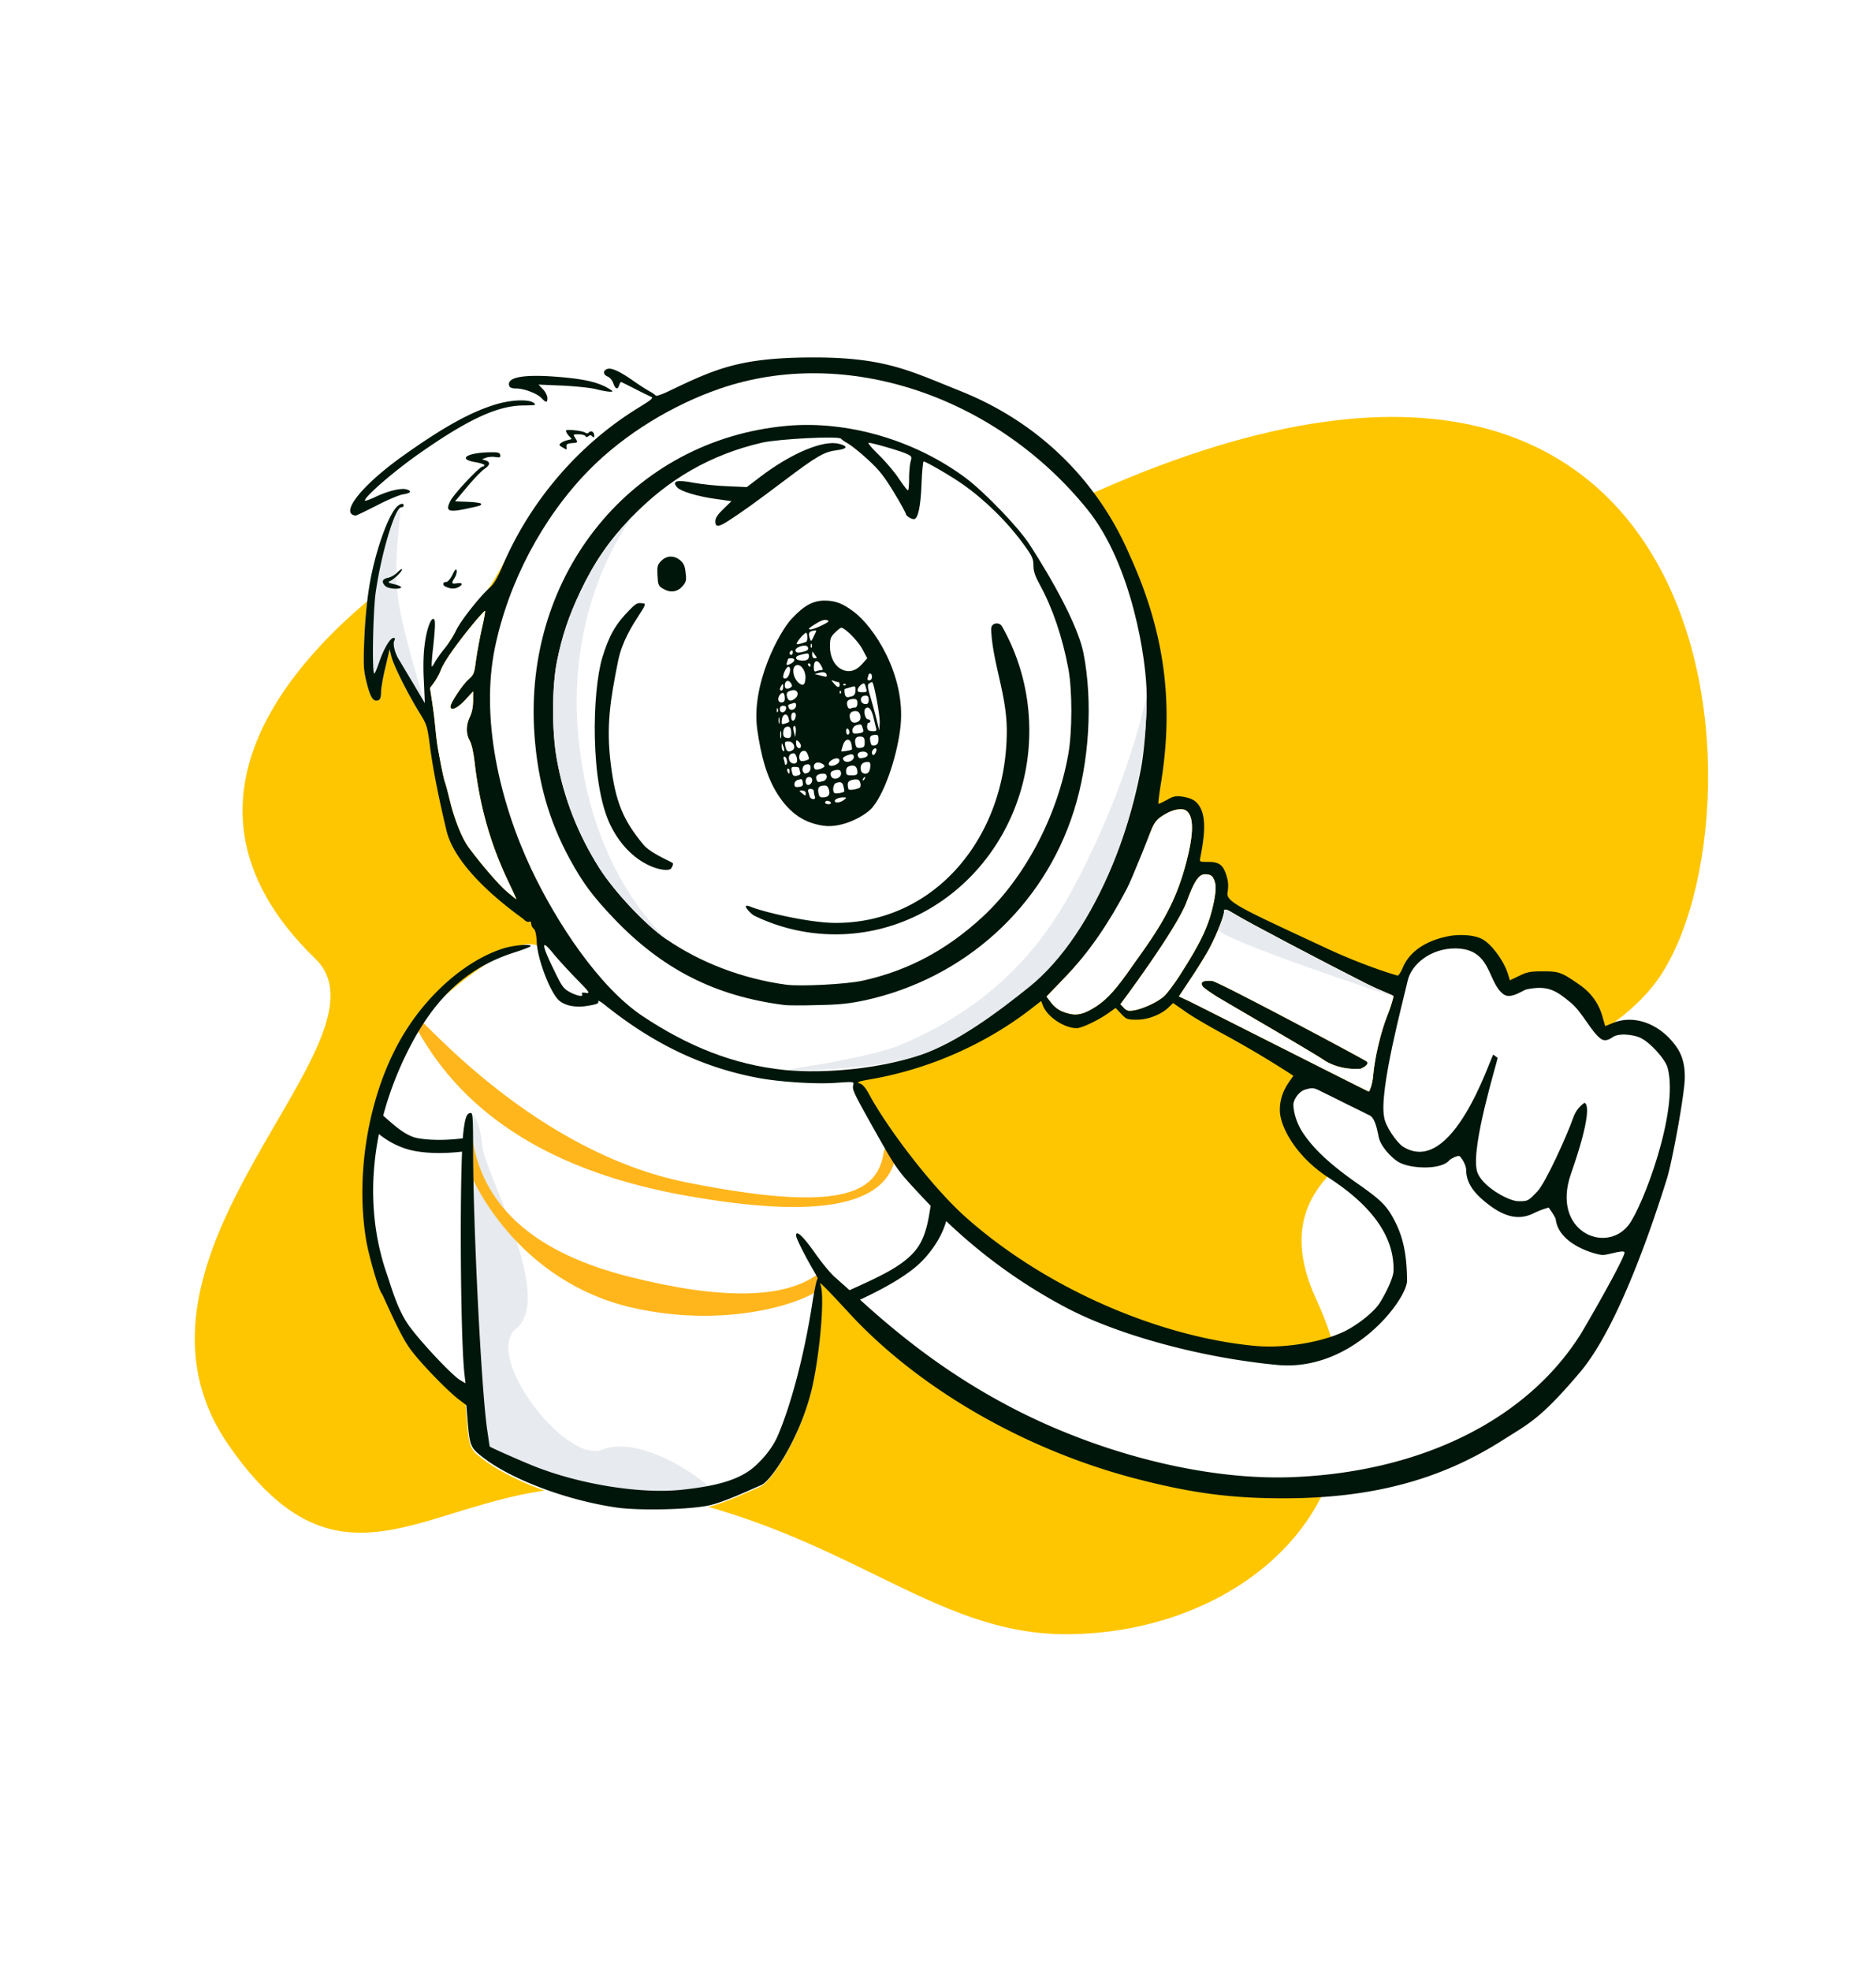 <svg xmlns="http://www.w3.org/2000/svg" width="396" height="416" fill="none" viewBox="0 0 396 416">
  <rect x="0" y="0" width="396" height="416" fill="#808080" stroke="none"/>
  <g clip-path="url(#a)">
    <path fill="#fff" d="M396 0H0v416h396V0Z"/>
    <path fill="#FEC601" fill-rule="evenodd" d="M224.975 344.882c38.242 0 71.802-29.883 52.955-70.473-18.848-40.59 51.182-39.279 71.754-67.332 25.087-34.211 17.822-179.434-143.229-90.899-25.798 14.182-92.055-14.591-114.032-.314-25.87 16.804-62.267 51.215-25.87 86.464 17.929 17.363-46.35 62.429-18.197 102.796 27.47 39.389 46.726 1.84 88.548 9.875 41.822 8.033 59.669 29.883 88.071 29.883Z" clip-rule="evenodd"/>
    <path fill="#fff" d="M180.587 274.268s8.805-4.351 12.093-7.378c3.287-3.028 7.374-10.549 7.374-10.549s44.892 34.059 74.164 29.2c6.744-1.119 19.885-5.828 20.723-14.126 2.289-22.658-29.373-28.447-22.457-39.937 4.222-7.014 17.336 3.424 17.336 3.424l54.394 28.107s-18.792 48.66-64.394 50.61c-56.097 2.399-99.233-39.351-99.233-39.351Z"/>
    <path fill="#fff" fill-rule="evenodd" d="M137.462 83.703c-.51-.211-3.252-3.738-6.733-4.38-1.581-.291-.146 1.824-1.886 1.844-5.185.056-13.61-.967-15.171 0-1.16.716 1.395 3.217 0 3.332-13.159 1.083-33.233 14.885-37.588 21.581-1.387 2.131 9.824-1.484 8.038-.431-2.005 1.183-4.228 8.925-5.558 14.904-.92 4.118-1.5 9.418-1.704 15.183-.17 4.977-.102 5.801.58 8.522.783 3.043 1.397 3.938 2.454 3.509.375-.144.545-.68.545-1.683 0-.788.41-3.151.92-5.264l.887-3.795.375 1.575c.477 1.826 3.272 7.484 5.794 11.602.136.218.721-.06 1.25-1.4.48-1.221.285-3.172 1.102-5.263 1.86-4.763 5.515-10.955 9.746-15.912 6.254-7.326 8.329-15.805 14.19-22.61 10.941-12.701 24.67-20.526 22.759-21.314Z" clip-rule="evenodd"/>
    <path fill="#E7EAEE" fill-rule="evenodd" d="M84.277 107.377c-1.755 1.482-4.36 13.506-4.404 13.707-.92 4.118-1.808 18.417-.901 21.125.907 2.707 3.446-7.052 3.446-7.052s3.838 10.469 7.23 13.339c.144.123-4.032-12.952-5.37-20.585-1.768-10.075.998-21.378 0-20.534Z" clip-rule="evenodd"/>
    <path fill="#fff" fill-rule="evenodd" d="M149.685 317.964c3.272-.752 8.794-3.371 10.908-4.266 2.113-.896 8.555-10.451 10.873-21.229 1.67-7.949 2.522-19.263 1.567-21.162-.141-.269-.656-5.414.716-3.734 3.051 3.734 6.673 9.597 18.099-.908 3.113-2.862 7.237-6.554 6.151-9.819-3.038-9.134-16.212-27.527-18.22-28.92-2.401-1.666-14.537-.25-32.599-5.851-20.483-6.351-29.012-25.052-37.027-22.617-6.482 1.968-22.014 14.067-25.911 21.728-18.402 36.171 3.897 61.516 8.976 68.795l4.93 2.238.171 4.619.238 2.9c.444 5.55.614 6.051 3 7.913 5.965 4.763 17.724 9.202 28.359 10.778 4.942.716 15.679.466 19.769-.465Z" clip-rule="evenodd"/>
    <path fill="#E7EAEE" fill-rule="evenodd" d="m100.088 295.147.239 2.9c.443 5.55.614 6.051 3 7.913 3.519 2.81 9.054 5.507 15.185 7.57 4.262 1.434 8.813 2.562 13.173 3.208 4.943.716 15.679.465 19.77-.465 2.022-.461-14.608-14.185-24.405-10.313-7.524 2.974-25.256-19.711-18.046-25.638 8.087-6.648-6.733-32.871-7.21-38.564-.478-5.693-2.357-7.053-2.412-6.853-.055.199-.055.88.093 2.522.636 7.073.613 57.72.613 57.72Z" clip-rule="evenodd"/>
    <path fill="#FFB61D" fill-rule="evenodd" d="M98.313 240.134c.716-.147 1.409.344 1.548 1.096 2.572 13.883 13.454 23.283 32.911 28.198 19.574 4.945 32.906 4.678 39.931-.6.593-.445.151 3.37-.284 3.663-4.581 3.086-20.159 7.691-38.749 3.529-23.769-5.322-34.929-26.318-36.4-34.26-.14-.752.328-1.48 1.043-1.626ZM88.4 215.083c.634-.381 24.241 28.042 56.639 34.475 32.399 6.434 40.242 2.343 41.503-6.433.109-.757.782-1.279 1.503-1.164.721.114 1.217.82 1.108 1.578-1.598 11.122-16.589 13.767-44.558 8.753-27.617-4.95-46.55-16.712-56.684-35.317-.362-.665-.143-1.513.49-1.892Z" clip-rule="evenodd"/>
    <path fill="#00160A" fill-rule="evenodd" d="M224.38 213.507c-.886-.322-1.84-1.038-2.454-1.862l-1.022-1.325 3.613-3.759c5.556-5.73 9.816-11.602 13.497-18.584 1.228-2.327 4.329-10.098 4.329-10.849 0-.251.375-1.254.818-2.292.682-1.504 1.193-2.077 2.659-2.936 1.738-1.074 3.715-1.432 4.567-.824 1.636 1.146 1.636 4.763 0 10.993-1.806 6.839-4.226 11.744-9.237 18.799-.784 1.073-2.25 3.186-3.306 4.654-2.829 3.939-4.67 5.836-7.158 7.305-2.454 1.432-3.886 1.611-6.306.68Zm24.473-3.222 2.454 1.146c.509.246 6.124 3.08 12.867 6.484 10.872 5.488 24.679 12.457 24.763 12.457.137 0 .777-1.554.921-3.366.341-3.902 1.602-9.202 3.067-12.89.682-1.647 1.227-3.706 1.227-3.885 0-.082-.553-.316-1.461-.701-1.08-.457-2.66-1.127-4.401-2.003-8.589-4.332-25.394-13.176-27.473-14.501-2.045-1.253-2.454-1.361-2.454-.537 0 1.074-2.079 6.051-3.681 8.736-.852 1.469-2.522 4.118-3.715 5.873l-2.114 3.187Zm39.505 13.642c.977.595-.716 1.468-1.124 1.611-2.409.215-5.245-.261-7.568-1.683-1.214-.905-10.779-6.487-17.123-10.19-2.901-1.692-5.128-2.992-5.577-3.273-1.432-.895-2.795-1.862-3.034-2.149-.715-.966-.034-1.396 1.977-1.217 1.209.108 30.338 15.616 32.449 16.901Zm-138.556 93.742c2.629-.605 6.711-2.414 9.31-3.566.635-.282 1.182-.524 1.597-.7 2.115-.896 8.556-10.451 10.874-21.229 1.67-7.949 2.522-19.264 1.568-21.162-.576-1.098 2.842 2.588 5.388 5.334.772.833 1.464 1.579 1.94 2.078 14.861 15.505 36.982 27.966 59.955 33.802 11.453 2.936 19.6 3.974 30.541 3.974 18.372 0 32.858-3.795 46.015-12.138.625-.396 1.21-.76 1.768-1.108 4.586-2.852 7.319-4.552 14.797-13.394 8.388-9.918 15.849-32.942 18.338-40.891 1.09-3.581 3.749-17.822 3.749-21.376 0-4.208-1.397-6.195-3.306-8.236-3.375-3.473-7.942-4.726-11.725-3.222l-1.773.716-.545-1.898c-.784-2.865-2.42-5.156-4.942-6.875-3.75-2.614-4.295-2.793-7.67-2.793-2.624 0-3.34.143-5.01.967l-1.943.931-.409-1.289c-.784-2.65-3.414-6.343-5.454-7.412-1.809-.948-4.941-1.035-7.123-.609-4.773.931-8.181 3.258-9.578 6.517-.41 1.002-.921 1.791-1.125 1.791-.171 0-6.885-1.971-14.895-5.695l-3.813-1.776c-14.383-6.697-17.501-8.149-17.218-9.968.238-1.539.17-2.398-.238-3.724-.716-2.219-1.534-2.828-3.852-2.828-1.841 0-1.841 0-1.636-.967 1.09-5.478 1.057-8.629-.102-10.634-.784-1.325-1.705-1.862-3.818-2.185-1.227-.179-1.807-.071-3.17.717-.92.501-1.704.859-1.772.787-.068-.071.17-2.04.545-4.368 2.795-17.223.636-32.062-6.488-47.817l-.238-.533c-2.165-4.884-10.874-24.525-35.778-34.435a472.521 472.521 0 0 1-3.219-1.299c-8.483-3.45-14.123-5.743-27.73-5.72-15.252.027-20.417 2.293-30.473 7.127-1.397.68-2.624 1.073-2.726.93-.103-.179-.75-.608-1.398-.966-.647-.358-2.045-1.253-3.068-1.97-2.931-2.077-4.737-2.936-5.658-2.721-1.056.287-1.056 1.217 0 1.647.443.18.955.788 1.159 1.397.443 1.289.955 1.432 1.261.358.137-.394.341-.68.444-.609a166.905 166.905 0 0 1 2.794 1.396c1.398.716 2.932 1.468 3.341 1.648.75.286.511.501-2.727 2.506-12.646 7.806-22.939 19.944-28.699 33.765-.887 2.077-1.67 3.366-2.489 4.083-2.079 1.826-6.169 7.017-7.124 9.059-.51 1.109-1.602 2.828-2.454 3.831-.818 1.003-1.704 2.292-2.01 2.828-.273.573-.546.967-.648.896-.068-.108.034-1.862.272-3.903.512-4.762.512-6.016.103-6.123-.614-.179-1.5 2.328-1.875 5.443-.273 1.897-.34 4.762-.17 7.698l.204 4.655-2.42-4.118c-.832-1.377-1.651-2.754-2.234-3.732v-.001l-.001-.002-.001-.001v-.001h-.001l-.001-.002c-.37-.62-.643-1.079-.761-1.274-.887-1.36-1.398-3.402-1.023-4.082.204-.393.17-.573-.17-.573-.716 0-2.114 2.399-3.034 5.157-.443 1.289-.886 2.362-1.023 2.362-.51 0-.272-12.818.273-16.936 1.125-8.128 4.09-18.154 5.42-18.154.272 0 .51-.143.51-.358 0-.644-.885-.394-1.601.43-1.602 1.826-3.715 7.448-5.045 13.427-.92 4.118-1.5 9.418-1.704 15.182-.17 4.977-.102 5.801.58 8.522.784 3.044 1.397 3.939 2.454 3.51.375-.144.545-.681.545-1.684 0-.788.409-3.15.92-5.263l.887-3.796.374 1.576c.478 1.826 3.272 7.484 5.795 11.601 1.738 2.793 1.772 2.972 2.352 7.34.307 2.471 1.26 8.481 3.476 17.725 1.958 8.168 12.963 16.27 15.711 18.293l.001.001c.362.266.58.427.615.468.341.394.818.609 1.091.502.307-.108.477.035.477.429 0 .359.239.824.511 1.039.341.25.58 1.217.648 2.9.171 3.366 2.556 9.811 4.397 11.924 1.193 1.36 3.681 1.933 6.442 1.432 1.807-.286 2.318-.501 2.147-.931-.102-.286.546.072 1.432.788 10.362 8.307 20.86 13.284 32.653 15.432 4.568.824 12.135 1.289 16.259.967 3.647-.25 3.647-.25 3.477.501-.239 1.003.068 1.612 5.078 10.527 3.988 7.055 4.329 7.52 8.76 12.282 9.408 10.205 19.667 18.119 31.291 24.241 10.941 5.729 28.409 10.491 44.379 11.996 15.968 1.503 27.438-13.894 27.404-17.832-.068-5.407-.784-8.952-2.522-12.389-1.705-3.331-2.829-4.476-7.943-8.057-5.691-3.974-9.202-7.233-11.52-10.706-1.466-2.184-2.011-4.655-2.011-5.98 0-.859 1.056-2.793 2.624-3.186 1.432-.394 1.705-.359 3.307.465.954.465 3.442 1.683 5.487 2.721a239.795 239.795 0 0 1 4.499 2.22c1.206.352 1.716 2.832 1.993 4.176.061.3.111.544.155.694.477 1.862 2.735 4.266 4.193 5.084 2.558 1.438 8.862 1.63 10.6-.339.444-.501 1.913-1.118 2.215-.931.303.187 1.398 1.736 1.398 2.989.034 2.149 1.091 4.118 3.34 6.087 4.261 3.724 7.567 4.62 10.907 2.972 1.739-.859 3.164-1.195 3.164-1.195s1.42 1.905 1.506 2.556c.67 5.087 7.839 7.22 9.748 7.435.438.046 1.289-.151 2.154-.35 1.156-.267 2.336-.54 2.584-.246.487.577-8.146 15.576-9.339 17.474-11.35 17.903-33.438 28.86-60.467 30.006-17.554.751-39.13-4.405-57.843-13.786-11.963-6.051-22.564-13.463-33.914-23.847a539.118 539.118 0 0 0-5.079-4.547c-.818-.681-2.761-3.008-4.26-5.156-2.523-3.581-3.954-4.87-3.954-3.653 0 .537 1.636 3.831 3.51 7.09.751 1.289 1.227 2.184 1.057 2.041-.17-.144-.716 2.434-1.227 5.729-1.67 10.563-4.431 20.983-7.226 27.463-1.534 3.51-4.475 6.13-5.361 6.846-3.272 2.614-8.171 3.789-14.954 4.505-8.589.895-21.235-1.11-30.881-4.905-2.556-1.003-9.135-3.903-9.578-4.225-.026-.029-.177-1.059-.388-2.496l-.191-1.3c-1.227-8.844-2.931-42.896-2.931-58.651 0-6.517-.069-7.949-.478-7.949-.852 0-1.193.859-1.567 3.938-.853 7.018-.682 43.649.238 51.347l.204 1.755-1.159-.681c-1.772-1.074-8.52-8.271-10.873-11.601-1.99-2.847-3.174-6.493-4.06-9.221a78.836 78.836 0 0 0-.575-1.733c-4.942-14.394-3.204-30.546 3.613-45.084 5.794-12.389 12.918-19.263 23.348-22.593 1.704-.537 3.204-1.11 3.375-1.253.647-.645-3.511-.323-5.795.429-7.43 2.399-15.202 8.952-20.485 17.331-7.43 11.744-10.771 29.075-8.42 43.863.546 3.508 2.762 11.1 3.375 11.636.055.058.335.675.759 1.61 1.173 2.584 3.443 7.587 5.07 9.849 1.977 2.829 7.942 8.987 10.43 10.885l1.568 1.182.239 2.9c.443 5.55.613 6.051 2.999 7.913 5.965 4.763 17.724 9.202 28.359 10.778 4.942.716 15.679.465 19.769-.465Zm115.208-33.623c-19.804-1.826-43.732-11.745-61.047-27.07-7.294-6.481-16.77-19.084-20.519-26.067-.784-1.432-1.363-2.112-2.045-2.291-.716-.215-.102-.43 2.829-.931 12.373-2.221 24.405-7.627 34.119-15.326l1.432-1.11.409 1.039c.92 2.327 4.465 4.691 7.09 4.691 1.056 0 4.601-1.683 6.748-3.223l1.466-1.038 1.193 1.253c1.091 1.146 1.295 1.217 3.341 1.217 2.351 0 5.18-1.11 6.748-2.686l.852-.823 2.42 1.683c1.296.967 4.909 3.079 8.01 4.762a219.837 219.837 0 0 1 14.214 8.415l.75.501-.716 1.003c-.75 1.074-2.147 3.115-2.147 6.23 0 3.509 3.474 9.814 10.123 14.144 5.224 3.401 14.214 10.092 13.872 19.872-.041 1.182-1.295 4.118-2.965 6.768-1.091 1.682-4.124 4.189-6.885 5.657-4.704 2.471-12.987 3.903-19.292 3.33ZM83.268 123.31c.92.215 1.534.538 1.397.681-.443.465-2.794.25-3.34-.323-.852-.859-.648-1.468.546-1.718.613-.107 1.533-.645 2.044-1.182.512-.537.955-.787.955-.608 0 .465-1.704 2.112-2.556 2.47-.546.251-.375.358.954.68Zm13.566.573c.989-.573.784-.967-.375-.787-1.159.179-1.227.036-.477-1.182.307-.465.477-1.146.409-1.504-.102-.466-.341-.25-.886.895-.41.824-.989 1.504-1.262 1.504-.852 0-.92.716-.102 1.039 1.057.465 1.875.465 2.693.035Zm-11.793-19.55c-.819.143-3.375 1.217-5.625 2.399-2.283 1.146-4.226 2.112-4.362 2.077-3.477-.394 1.363-6.481 10.157-12.711 8.419-5.98 14.111-9.131 19.394-10.743 3.307-1.002 7.022-1.145 8.079-.322.579.466.374.502-2.148.537-5.453 0-11.76 2.937-22.019 10.133-5.317 3.724-11.487 9.06-11.487 9.919 0 .179.989-.179 2.216-.752 2.625-1.253 5.317-1.898 6.51-1.611 1.261.358.989.823-.715 1.074Zm13.19 3.079c3.205-.68 3.341-.716 3.341-1.074 0-.179-1.227-.358-2.761-.429l-2.761-.108 2.556-3.043c1.398-1.683 3.034-3.366 3.613-3.76 1.262-.86 1.33-1.468.307-1.827l-.784-.25.852-.323c.477-.178 1.364-.25 1.977-.143.921.144 1.125.072 1.023-.43-.102-.5-.477-.608-2.148-.572-4.874.072-6.953 1.432-3.136 2.077 1.057.179 1.943.465 1.943.644 0 .143-.17.286-.374.286-.648 0-6.136 5.837-6.817 7.269-1.057 2.113-.478 2.435 3.17 1.683Zm22.497-13.892c-.989.071-1.227.25-1.159.751l.01.073c.038.265.06.418.004.464-.077.062-.296-.069-.811-.376l-.09-.053c-.647-.359-.715-.537-.34-.824.238-.215.886-.537 1.397-.645l.954-.25-.715-.788c-.375-.465-.58-.895-.477-1.038.272-.286 3.613.108 4.089.501.205.179.512.143.716-.071.478-.502 1.125-.108 1.125.68 0 .43-.102.465-.409.143-.273-.286-.511-.286-.818-.036-.272.251-.477.251-.647-.036-.103-.179-.75-.357-1.432-.357-.629 0-.926 0-.987.126-.054.112.082.326.339.733.544.892.512.895-.738 1.002h-.011Zm-5.182-9.525c0-.466-.408-1.29-.92-1.826l-.954-1.003 5.113.215c2.829.143 6.033.466 7.158.788 1.124.286 2.42.5 2.897.5.716 0 .579-.142-.75-.894-2.318-1.254-5.283-1.862-10.975-2.292-6.817-.501-10.26.18-9.613 1.97.103.358.648.537 1.466.537 1.67 0 4.397 1.038 5.318 2.005.988 1.038 1.26 1.038 1.26 0ZM98.913 178.81c2.761 3.724 6.408 7.949 8.113 9.381 1.022.859 1.908 1.576 1.976 1.576.034 0-.716-1.648-1.67-3.653-3.851-8.056-6.101-16.077-7.158-25.315-.238-2.041-.613-3.76-1.023-4.476-.817-1.432-.817-3.294.035-5.049.443-.93.681-2.112.681-3.401v-1.969l-1.636 1.789c-1.602 1.755-3.136 2.471-3.136 1.397 0-.788 2.523-4.583 3.852-5.765 1.057-.931 1.193-1.253 1.534-4.046.239-1.683.784-4.655 1.227-6.624.477-1.969.75-3.652.682-3.724-.239-.25-8.249 9.414-9.34 12.496-.24.678-.885 1.862-1.397 2.578l-.886 1.196s.275 1.674.58 3.777c.306 2.126.45 3.586.58 4.888.17 1.74.315 3.195.782 5.572.546 2.936 1.091 5.478 1.227 5.658.103.215.546 1.862.99 3.688.953 4.046 2.555 8.056 3.987 10.026Zm138.317 33.873-.715-.753s11.88-15.856 14.009-21.698c1.624-4.459 2.58-5.723 3.87-5.723.722 0 1.311.173 1.583.603.477.751.937 1.683.324 4.869-1.023 5.156-2.591 8.558-7.295 15.899-1.09 1.682-2.488 3.544-3.101 4.189-1.432 1.396-4.652 2.828-6.527 3.151-1.193.179-1.534.107-2.148-.537Z" clip-rule="evenodd"/>
    <path fill="#fff" d="M331.612 247.712c4.241-12.137 3.599-14.723 2.863-14.976 0 0-1.619.967-2.335 3.008-1.329 3.832-5.879 13.857-7.583 15.648-2.011 2.112-2.011 2.112-4.057 2.112-2.045 0-7.943-3.235-8.746-6.424-1.285-5.103 4.247-22.83 4.383-23.832l-.92-.681c-.613.609-8.594 26.032-19.087 19.407-1.202-.758-3.75-4.332-3.954-6.23-1.136-5.514 4.075-24.796 4.961-28.756.794-3.546 4.923-6.835 10.002-6.835 7.806 0 6.757 7.167 10.253 9.692 1.55 1.12 4.096-.909 4.881-1.063 4.397-.86 6.082.141 9.305 2.828 2.488 2.075 4.329 6.18 6.356 7.627 1.126.804 2.32-.295 2.711-.501 1.604-.846 5.045-.215 5.999.501 1.399.641 4.828 4.103 5.369 6.117 2.455 9.126-5.296 29.359-8.223 33.155-4.844 6.283-16.418 1.341-12.178-10.797Z"/>
    <path fill="#fff" fill-rule="evenodd" d="M135.657 214.455c9.339 6.195 18.969 10.24 29.945 11.35 8.658.86 20.331-.322 28.715-3.186 7.056-2.399 16.6-9.045 22.974-14.667 12.373-10.885 20.178-27.888 23.587-45.934.477-2.542 1.205-8.933 1.17-15.27 0-7.377-3.089-27.533-12.452-39.156-19.312-23.972-51.054-34.77-77.732-25.543-9.624 3.328-19.87 9.358-27.608 17.236-9.748 9.99-16.94 23.596-19.803 37.489-2.999 14.681.903 32.226 7.685 46.62 5.42 11.459 14.35 24.938 23.519 31.061Zm91.007-43.27c-6.408 20.23-23.109 35.341-44.106 39.924-3.204.68-5.419.931-9.919 1.002-3.169.108-6.34.072-6.987 0-14.691-1.862-25.871-7.555-36.164-18.369-4.5-4.762-6.409-7.34-9.203-12.424-4.397-8.057-6.749-16.292-7.465-26.211-2.454-33.98 20.69-62.303 53.275-65.24 12.782-1.145 26.961 2.973 37.732 10.993 3.988 2.972 11.214 10.492 13.464 14 .92 1.397 9.85 15.111 11.419 22.989 2.01 10.24 1.227 23.059-2.046 33.336Z" clip-rule="evenodd"/>
    <path fill="#E7EAEE" fill-rule="evenodd" d="M242.061 146.746c0 24.034-10.822 50.31-24.789 61.531-6.663 5.354-15.371 11.836-22.955 14.341-11.113 3.67-28.715 3.187-28.715 3.187s17.958-2.522 24.613-5.336c19.083-8.068 29.501-20.452 35.934-32.335 12.698-23.456 15.912-41.971 15.912-41.388Z" clip-rule="evenodd"/>
    <path fill="#fff" fill-rule="evenodd" d="M165.993 207.814c-9.101-1.217-18.134-4.619-25.428-9.668-4.328-2.972-10.873-9.954-14.043-14.931-4.533-7.161-7.533-14.824-8.998-23.059-1.057-5.98-1.023-15.182.034-20.518 1.09-5.442 2.488-9.596 4.976-14.859 2.898-6.088 5.965-10.563 10.566-15.397 7.84-8.236 16.941-13.464 27.78-15.97 3.511-.788 16.224-1.432 16.667-.823.103.178.784.644 1.5 1.038.716.43 2.625 1.934 4.193 3.401 2.351 2.15 3.408 3.51 5.453 6.875 1.398 2.292 2.523 4.369 2.523 4.548 0 .394 1.091 1.11 1.704 1.11.852 0 1.431-2.686 1.602-7.412.102-2.614.307-4.762.443-4.762.477 0 5.726 3.043 8.18 4.762 4.807 3.366 9.613 8.092 13.158 13.034 1.601 2.219 1.84 2.792 1.84 4.153 0 1.254.341 2.22 1.397 4.154 2.659 4.869 4.738 10.992 5.999 17.76.818 4.547.818 13.141-.034 17.903-2.317 13.105-9.202 26.139-18.167 34.41-7.601 6.982-15.679 11.279-25.223 13.392-3.272.752-13.089 1.253-16.122.859Zm-24.371-24.492c.306-.357.511-.895.409-1.145-.031-.075-.458-.286-1.083-.595-1.456-.719-3.988-1.969-5.085-3.272-4.363-5.228-5.965-9.131-6.953-17.188-.955-7.841-.153-13.142 1.568-21.663.839-4.156 3.07-7.589 4.458-9.725.944-1.452 1.498-2.305.96-2.377-1.33-.215-1.534-.108-2.932 1.289-3 3.007-4.363 5.406-5.794 10.026-2.216 7.233-2.644 26.78 1.74 35.592 4.384 8.812 11.928 9.99 12.712 9.058Zm48.469-30.077c-.579 5.562-3.034 13.607-5.897 17.115-1.329 1.648-6.209 4.476-10.328 3.904-3.978-.554-7.089-2.507-9.748-6.696-2.284-3.617-3.463-8.006-4.261-13.535-1.377-9.547 4.636-20.661 7.226-23.418 2.625-2.829 4.5-3.831 6.886-3.867 2.317 0 3.817.537 6.169 2.292 4.295 3.151 11.078 13.396 9.953 24.205Zm-45.947-29.612c.682-.824.784-1.218.58-2.757-.137-1.432-.41-2.005-1.125-2.614-1.261-1.074-2.83-1.074-3.988.072-.818.823-.92 1.11-.818 3.079.102 2.112.17 2.255 1.295 2.9 1.5.86 2.966.609 4.056-.68Zm21.269-22.093c-6.135 4.619-8.793 6.517-11.554 8.307-2.182 1.432-2.864 1.469-2.864.179 0-.68.478-1.432 1.705-2.614l1.703-1.646-3.305-.466c-3.716-.501-7.329-1.576-8.113-2.399-1.295-1.396-.17-1.719 3.511-1.003 1.636.287 4.806.645 7.056.716l4.09.18 2.965-2.256c6.51-4.942 13.259-7.734 16.497-6.875 2.011.501 1.773 1.074-.511 1.36-2.624.323-4.226 1.254-11.18 6.517Z" clip-rule="evenodd"/>
    <path fill="#fff" d="M174.173 169.358c0-.179.204-.358.477-.358s.614.179.716.358c.102.215-.102.358-.477.358-.409 0-.716-.143-.716-.358Zm2.046-.323c0-.394.851-.752 1.806-.752.75.036.75.036.102.537-.75.608-1.908.716-1.908.215Zm-5.284-.931c-.102-.286-.238-.787-.341-1.074-.102-.358.068-.537.511-.537.375 0 .682.215.682.502 0 .286.102.751.205 1.073.136.395.034.573-.341.573-.307 0-.648-.25-.716-.537Zm1.806-.896c-.171-1.074.204-1.432 1.431-1.432.375 0 .682.358.819.967.272 1.038-.171 1.54-1.364 1.54-.545 0-.784-.251-.886-1.075Zm-3.477.18c-.647-.538-.647-.538.069-.538.443 0 .75.216.75.538 0 .644 0 .644-.819 0Zm6.852-.037c-.443-.465-.238-1.861.307-2.076.989-.394 1.432-.215 1.636.716.137.537.205 1.003.137 1.038-.273.322-1.875.537-2.08.322Zm3.034-.75c-.102-.107-.205-.572-.205-1.002 0-.609.273-.859 1.091-1.038.716-.143 1.159-.072 1.363.214.342.573.342 1.289.035 1.469-.614.357-2.046.573-2.284.357Zm-11.453-1.11c0-.43.307-.788.75-.895.887-.251.852-.287 1.023.644.068.537-.103.752-.819.824-.749.107-.954-.036-.954-.573Zm2.59.035c-.477-.537-.17-1.54.477-1.54.443 0 .682.251.682.681 0 .68-.784 1.253-1.159.859Zm2.045-1.073c-.272-.68.307-1.182 1.432-1.182.511 0 .75.215.75.681 0 .394-.307.752-.75.895-1.125.286-1.193.286-1.432-.394Zm9.851-.109c.102-.179.272-.358.375-.358.102 0 .068.179-.035.358-.102.215-.272.359-.375.359-.101 0-.068-.144.035-.359Zm-6.783-.608c-.273-.716.068-1.074 1.159-1.254.613-.071.886.073.955.573.238 1.182-1.705 1.827-2.114.681Zm-8.18-.608c-.307-1.181-.239-1.289.648-1.289.477 0 .852.144.852.322 0 .179.102.573.205.86.101.358-.103.573-.682.68-.648.143-.887 0-1.023-.573Zm11.384-.395c0-.644.238-.931.886-1.11.954-.251 1.5.25 1.5 1.396 0 .466-.273.609-1.193.609-1.057 0-1.193-.107-1.193-.895Zm-12.407.001c-.102-.287-.034-.537.136-.537.205 0 .342.25.342.537 0 .286-.069.537-.137.537s-.205-.251-.341-.537Zm3.442.286c-.477-.465-.204-1.468.409-1.647.375-.107.75-.071.853.036.409.394.17 1.432-.341 1.647-.648.251-.648.251-.921-.036Zm12.169-.25c-.375-1.039.034-1.826.989-1.933.715-.108.92.035.92.608 0 1.182-.375 1.826-1.057 1.826-.375 0-.75-.215-.852-.501Zm-9.782-.466c-.409-.394-.273-1.11.306-1.325.648-.25 2.012.466 1.637.859-.478.43-1.705.753-1.943.466Zm2.964-.896c-.306-.501.784-1.361 1.671-1.361.409 0 .579.215.511.609-.136.716-1.875 1.289-2.182.752Zm-9.338-.25c0-.179-.102-.573-.204-.895-.103-.323-.069-.573.136-.573.443 0 .784 1.36.375 1.647-.17.108-.307.035-.307-.179Zm.92-.823c-.205-.787.205-1.36.989-1.36.443 0 .886 1.396.613 1.862-.375.609-1.432.25-1.602-.502Zm2.386.178c-.511-.537-.204-1.826.478-2.005.511-.143.784.035 1.056.68.204.466.307.931.239 1.003-.341.322-1.568.572-1.773.322Zm9.202.001c-.443-.465-.238-.752.784-1.146.853-.286 1.091-.251 1.262.179.307.859-1.398 1.683-2.046.967Zm3-.825c-.341-.572.137-1.074 1.023-1.074 1.057 0 1.363.931.409 1.218-1.023.286-1.193.25-1.432-.144Zm2.898-.859c0-.536.613-1.109.886-.823.239.25-.239 1.325-.58 1.325-.17 0-.306-.215-.306-.502Zm-18.85-.464c-.136-.108-.239-.573-.204-.967 0-.681.034-.681.34.107.341.86.273 1.29-.136.86Zm.649-.537c-.307-1.254-.273-1.361.613-1.361.989 0 1.602 1.325.852 1.826-.784.502-1.227.358-1.465-.465Zm11.725.715c0-.107.17-.68.375-1.324.477-1.433 1.534-1.505 1.772-.108.102.537.137 1.003.102 1.038-.17.215-2.249.537-2.249.394Zm-9.306-.894c-.136-.107-.239-.537-.239-.931 0-.573.103-.609.512-.251.272.251.511.681.511.931 0 .537-.409.68-.784.251Zm12.271-.717c-.205-1.11.238-1.611 1.295-1.468.511.071.681.394.681 1.182 0 .895-.136 1.11-.886 1.181-.749.108-.92-.071-1.09-.895Zm3.34.143c-.443-1.433-.307-1.862.614-1.97.818-.107.92 0 .92.932 0 .787-.204 1.11-.716 1.253-.375.107-.75 0-.818-.215Zm-19.19-2.041c0-.681.068-.967.171-.609.068.322.068.895 0 1.253-.103.323-.171.036-.171-.644Zm.853.466c-.443-.429-.239-1.826.307-2.041.784-.322 1.159.072 1.159 1.254 0 .751-.171 1.038-.614 1.038-.341 0-.75-.108-.852-.251Zm2.045-.968c-.137-.536-.205-1.109-.069-1.217.341-.358.546.215.443 1.254l-.102 1.002-.272-1.039Zm11.009-.249c0-.394.17-.609.341-.501.204.107.34.465.34.752 0 .286-.136.501-.34.501-.171 0-.341-.322-.341-.752Zm1.534.466c-.477-.538-.102-1.504.682-1.719.988-.251 1.022-.251 1.329.787.204.645.068.789-.818.932-.545.107-1.091.071-1.193 0Zm3.135-.681c-.375-.359-.272-1.54.103-1.54.204 0 .34-.143.34-.358 0-.179-.204-.358-.476-.358-.58 0-1.057-1.755-.58-2.256.613-.645 1.295.035 1.704 1.79.239.931.478 2.006.579 2.363.137.466 0 .609-.647.609-.443 0-.92-.107-1.023-.25Zm1.841-1.897c-.238-1.075-.851-3.223-1.295-4.799-.682-2.291-.75-2.864-.375-3.115.239-.179.546-.322.648-.322.375 0 1.738 7.34 1.602 8.773l-.102 1.432-.478-1.969Zm-20.758-.18c0-.573.069-.788.171-.43.068.322.068.824 0 1.075-.102.214-.171-.037-.171-.645Zm.682-.073c.136-1.253 1.125-1.54 1.397-.394.239.931.307.824-.716 1.181-.715.216-.783.144-.681-.787Zm14.384-.322c-.272-1.039.307-1.647 1.398-1.504.818.107 1.125 1.647.443 2.113-.852.572-1.636.322-1.841-.609Zm-12.407-.286c0-.609.17-.931.545-.931.341 0 .477.25.409.787-.17 1.146-.954 1.254-.954.144Zm-3.034-1.504c0-.394.103-.501.205-.214.102.25.068.572-.034.68-.103.143-.205-.072-.171-.466Zm.648-.107c0-.538.204-.753.716-.753.477 0 .647.18.579.609-.17.931-1.295 1.039-1.295.144Zm1.875-.322c-.238-.645-.238-.645.784-.931.613-.215.75-.107.75.429 0 .86-1.227 1.289-1.534.502Zm12.339-.502c-.239-.895.204-1.361 1.397-1.361.579 0 .75.215.75.895 0 .537-.204.896-.477.896s-.716.107-.989.214c-.307.108-.545-.107-.681-.644Zm2.965-.823c-.273-.716.136-1.253.92-1.253.478 0 .648.251.648.896 0 .644-.17.895-.682.895-.375 0-.784-.251-.886-.538Zm-17.52-.502c0-.752.784-1.611 1.125-1.217.136.107.239.608.239 1.074 0 .573-.205.823-.682.823-.443 0-.682-.25-.682-.68Zm1.875-.43c-.273-.895.034-1.289 1.193-1.468 1.057-.143 1.398 1.039.477 1.755-.886.68-1.431.573-1.67-.287Zm12.339-.214c-.239-.214-.341-1.539-.136-1.539.034 0 .545-.143 1.159-.323 1.022-.322 1.09-.286 1.056.681-.034.716-.238 1.074-.75 1.217-.92.251-1.057.251-1.329-.036Zm-1.262-.824c0-.251.103-.358.239-.251a.448.448 0 0 1 0 .501c-.136.108-.239 0-.239-.25Zm3.818-.573c.103-.609 1.159-1.504 1.398-1.218.102.108.272.538.375 1.003.238.716.136.788-.818.788-.818 0-1.057-.144-.955-.573Zm-16.429-.035c0-.18.17-.537.34-.824.273-.429.342-.394.342.287 0 .43-.137.787-.342.787-.17 0-.34-.107-.34-.25Zm1.022-.789c0-1.002.716-1.325 1.262-.573.34.537.34.717 0 .967-.716.466-1.262.323-1.262-.394Zm10.362-.464c-.613-.716-.613-.751-.033-.537.34.143.783.251.954.251.17 0 .306.251.306.537 0 .752-.477.681-1.227-.251Zm-7.327-.036c-1.466-1.182-1.67-3.831-.307-3.831.92 0 1.773 1.503 1.636 2.9-.102 1.289-.511 1.575-1.329.931Zm9.339.214a.395.395 0 0 1 .477 0c.102.143 0 .251-.238.251-.239 0-.342-.108-.239-.251Zm5.147-1.396c.102-.323.204-.645.204-.716 0-.072.171-.144.341-.144.205 0 .341.323.341.717 0 .429-.239.716-.546.716-.374 0-.476-.18-.34-.573Zm-17.861-.108c0-.823.716-2.184 1.124-2.184.716 0 .205 2.292-.545 2.435-.307.071-.579-.036-.579-.251Zm7.669-.394-1.023-.251.92-.25c.955-.286 1.637-.072 1.637.537 0 .358-.035.358-1.534-.036Zm-1.193-1.719c0-1.468.784-1.683 1.5-.394.477.86.511 1.039.068 1.039-.272 0-.716.107-1.022.214-.409.18-.546-.035-.546-.859Zm5.931.502c-1.534-.716-2.523-2.614-2.523-4.87 0-1.611.137-2.005 1.057-2.9.58-.573 1.159-1.038 1.329-1.038.75 0 3.511 2.757 4.431 4.475l1.057 1.97-1.125 1.253c-1.295 1.432-2.726 1.826-4.226 1.11Zm-7.124-.93c-.102-.179-.034-.358.136-.358.205 0 .375.179.375.358 0 .215-.068.358-.136.358-.102 0-.272-.143-.375-.358Zm-4.465-.573c.102-.323.204-.645.204-.717 0-.071.307-.143.682-.143.852 0 .886.573.034 1.075-.92.501-1.159.465-.92-.215Zm2.693-.43c-.785-.107-1.023-.573-.512-.895.137-.108.75-.287 1.364-.43.92-.215 1.09-.143 1.09.466 0 .752-.715 1.074-1.942.859Zm2.624-1.217c0-.43.035-.68.103-.609.034.072.306.43.545.788.409.501.375.608-.102.608-.341 0-.546-.286-.546-.787Zm-4.772-.251c0-.215.17-.465.34-.573.205-.107.341.036.341.322 0 .323-.136.573-.341.573-.17 0-.34-.143-.34-.322Zm1.261-.539c-.273-.716 2.147-1.503 2.557-.823.306.573 0 .823-1.296 1.11-.784.179-1.124.107-1.261-.287Zm3.205-1.144c0-.394.102-.502.204-.215.102.251.068.573-.034.68-.102.144-.205-.072-.17-.465Zm-2.898-.573c.409-.788 1.602-2.077 1.909-2.077.341 0 .375 1.683.034 1.898-.171.072-.716.251-1.227.394-.75.179-.921.143-.716-.215Zm2.727-.824c-.375-1.074-.205-1.54.613-1.683.852-.179.852-.179.307.931-.682 1.433-.648 1.433-.92.752Zm-.205-2.148c0-.072.682-.573 1.534-1.074 1.022-.645 1.738-.859 2.249-.716.614.214.443.358-1.056 1.11-1.67.787-2.727 1.074-2.727.68Zm18.918-31.724c-.92-1.397-2.864-3.652-4.261-5.013-1.397-1.36-2.318-2.47-2.045-2.47.75 0 6.476 1.646 7.908 2.29 1.193.538 1.227.61.92 1.72-.17.644-.307 2.256-.307 3.58 0 1.361-.102 2.435-.238 2.435-.171 0-1.023-1.146-1.977-2.542Zm-69.364 108.457c-1.397-.752-1.704-1.182-3.476-4.87-2.556-5.227-2.625-6.445-.205-3.473.954 1.182 3.17 3.617 4.909 5.407 2.965 3.007 3.101 3.223 2.113 3.08-.716-.108-.989-.037-.818.25.409.644-.886.466-2.523-.394Z"/>
    <path fill="#00160A" fill-rule="evenodd" d="M177.441 274.627c-.283-.707.032-1.519.704-1.816l.735-.328c7.139-3.209 11.238-5.137 14.022-8.198 2.784-3.061 3.118-7.558 3.641-10.294.143-.75 1.762.568 2.477.719.715.151 1.178.882 1.034 1.633-.629 3.289-2.323 6.425-5.05 9.402-2.717 2.967-7.979 6.148-15.835 9.621-.672.298-1.445-.034-1.728-.739Zm32.287-142.869c.627-.392 1.437-.176 1.809.482 3.734 6.589 5.735 14.121 5.735 21.957 0 23.741-18.321 42.987-40.92 42.987a39.135 39.135 0 0 1-17.164-3.953c-.661-.322-3.161-2.882-.644-1.841 2.518 1.042 12.257 3.379 17.878 3.379 21.141 0 36.098-18.363 36.098-40.572 0-7.333-2.792-13.842-3.251-20.538-.053-.777-.167-1.51.459-1.901ZM78.998 236.707c.466-.588 1.3-1.777 1.86-1.287 2.297 2.011 4.75 4.34 7.372 4.79 2.73.468 5.968.468 9.71-.008.725-.092 1.382.45 1.47 1.21.087.76-.429 1.451-1.152 1.543-3.975.505-7.457.505-10.453-.008-3.102-.532-5.987-1.967-8.637-4.287a1.435 1.435 0 0 1-.17-1.953Z" clip-rule="evenodd"/>
    <path fill="#fff" d="M107.025 188.192c-1.704-1.432-5.351-5.657-8.112-9.381-1.432-1.969-3.034-5.98-3.988-10.026-.443-1.826-.886-3.473-.989-3.688-.136-.179-.682-2.721-1.227-5.658-.818-4.153-.645-5.491-1.363-10.459-.304-2.104-.58-3.778-.58-3.778l.887-1.195c.51-.716 1.157-1.901 1.397-2.578 1.091-3.083 9.101-12.747 9.339-12.497.069.072-.204 1.755-.681 3.724-.443 1.969-.989 4.941-1.227 6.624-.341 2.793-.478 3.116-1.534 4.046-1.33 1.182-3.852 4.977-3.852 5.766 0 1.073 1.534.357 3.136-1.397l1.636-1.79v1.969c0 1.289-.238 2.471-.681 3.401-.853 1.755-.853 3.617-.035 5.049.41.717.784 2.435 1.023 4.476 1.057 9.238 3.306 17.259 7.158 25.316.954 2.005 1.704 3.652 1.67 3.652-.068 0-.954-.717-1.977-1.576Z"/>
    <path fill="#fff" fill-rule="evenodd" d="m248.853 210.285 2.454 1.146c.509.246 6.123 3.08 12.866 6.484 10.872 5.488 24.68 12.457 24.764 12.457.136 0 .776-1.553.92-3.365.341-3.903 1.602-9.203 3.068-12.891.681-1.647 1.227-3.705 1.227-3.884 0-.082-.554-.317-1.461-.701-1.08-.458-2.66-1.127-4.402-2.003-8.589-4.333-25.393-13.177-27.473-14.502-2.044-1.253-2.454-1.36-2.454-.537 0 1.075-2.079 6.052-3.681 8.737-.852 1.468-2.522 4.118-3.715 5.872l-2.113 3.187Zm39.505 13.642c.977.595-.716 1.468-1.125 1.612-2.409.215-5.244-.261-7.567-1.683-1.215-.905-10.78-6.487-17.124-10.19-2.9-1.692-5.128-2.993-5.577-3.274-1.432-.894-2.795-1.861-3.034-2.148-.715-.967-.033-1.396 1.977-1.217 1.209.107 30.338 15.615 32.45 16.9Z" clip-rule="evenodd"/>
    <path fill="#fff" d="M224.38 213.508c-.886-.322-1.84-1.039-2.454-1.862l-1.023-1.325 3.613-3.76c5.557-5.729 9.646-11.99 13.328-18.972 1.227-2.328 4.874-11.714 5.317-12.753.682-1.503 1.193-2.076 2.659-2.936 1.738-1.074 3.715-1.432 4.567-.823 1.636 1.145 1.636 4.762 0 10.992-1.806 6.839-4.226 11.745-9.237 18.799-.784 1.074-2.249 3.187-3.306 4.655-2.829 3.939-4.67 5.836-7.158 7.304-2.454 1.432-3.886 1.612-6.306.681Zm12.851-.826-.716-.751s11.88-15.856 14.009-21.699c1.624-4.459 2.58-5.723 3.87-5.723.722 0 1.311.173 1.583.603.478.752.937 1.683.324 4.869-1.023 5.156-2.59 8.558-7.294 15.899-1.091 1.682-2.488 3.544-3.102 4.189-1.432 1.397-4.653 2.829-6.527 3.151-1.193.179-1.534.107-2.147-.538Z"/>
    <path fill="#E7EAEE" fill-rule="evenodd" d="M257.185 196.103c.688-1.651 1.178-3.092 1.178-3.614 0-.823.409-.716 2.454.537 2.079 1.325 18.883 10.169 27.473 14.502 3.204 1.611 5.862 2.525 5.862 2.704 0 .179-37.695-12.377-36.967-14.129Zm-116.62 2.042c-4.329-2.972-10.873-9.954-14.043-14.931-4.533-7.162-7.533-14.824-8.999-23.06-1.056-5.979-1.022-15.181.035-20.517 1.091-5.443 2.488-9.596 4.976-14.86 2.897-6.087 5.965-10.562 10.567-15.396 4.512-4.74-15.543 14.863-10.567 49.936 3.988 29.392 21.127 40.971 18.031 38.828Z" clip-rule="evenodd"/>
  </g>
  <defs>
    <clipPath id="a">
      <path fill="#fff" d="M0 0h396v416H0z"/>
    </clipPath>
  </defs>
</svg>

